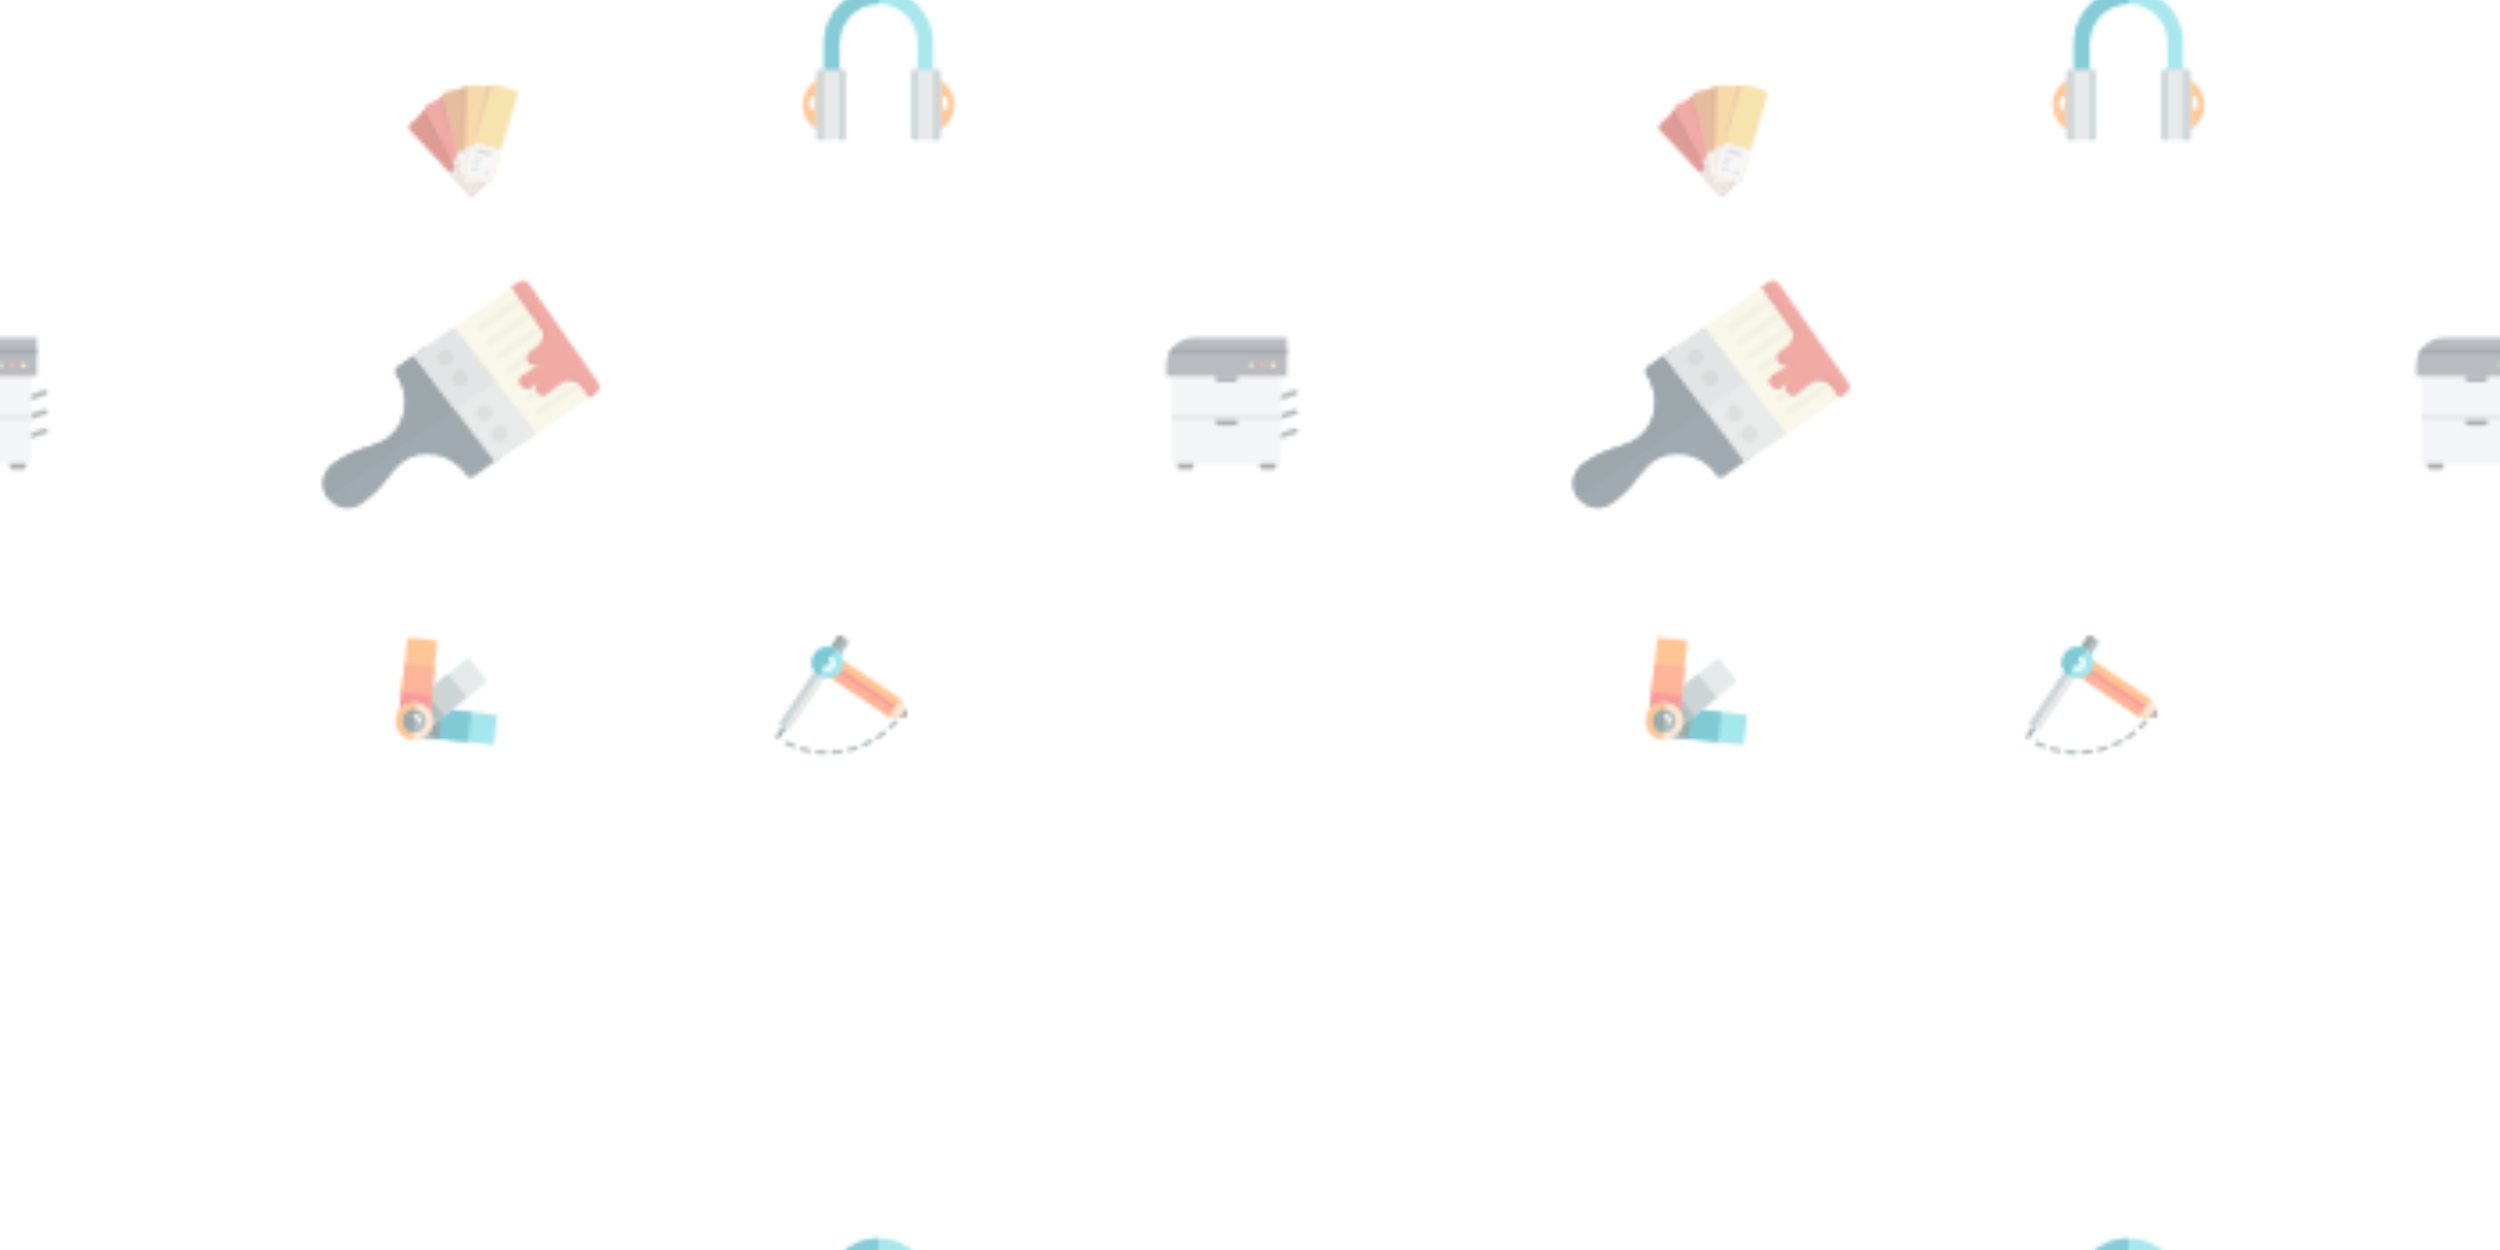 <svg xmlns="http://www.w3.org/2000/svg" xmlns:xlink="http://www.w3.org/1999/xlink" xmlns:fi="http://pattern.flaticon.com/" x="0" y="0" width="700" height="350" viewBox="0 0 700 350"><rect x="0px" y="0px" width="100%" height="100%" opacity="0" fill="#ffffff"/><defs><g transform="matrix(0.14 0.025 -0.025 0.14 101.911 70.546)" id="L1_78"><path d="M289.871,397.982c-3.151,3.151-9.846,3.938-14.178-0.394c-39.778-40.566-97.674-34.265-125.637-5.908  c-18.511,18.905-28.751,49.231-42.142,67.742c-7.089,10.24-16.148,20.48-25.994,30.326c0,0-11.815,13.391-33.477,13.391  C21.662,503.138,0,481.477,0,454.695c0-20.874,13.391-33.477,13.391-33.477l0.394-0.394l0.394-0.394  c9.452-9.452,19.298-18.117,29.145-25.206c18.511-13.391,48.443-23.631,66.954-42.535c27.963-28.357,34.265-86.646-5.514-126.818  c-1.969-1.969-3.151-5.12-2.757-7.483c0-2.757,1.575-5.514,3.151-7.089l50.806-51.2l184.32,186.289  C340.283,346.388,289.871,397.982,289.871,397.982z" fill="#415661"/><path d="M105.551,211.298c-1.575,1.575-2.757,4.332-3.151,7.089c0,2.757,0.788,5.514,2.757,7.483  c39.778,40.172,33.871,98.462,5.514,126.818c-18.511,18.905-48.837,29.145-66.954,42.535c-9.846,7.089-19.692,15.754-29.145,25.206  l-0.394,0.394l-0.394,0.394c4.726-4.726-13.391,10.24-13.391,33.477c0,13.391,5.514,25.206,14.178,34.265l230.006-229.612  l-76.406-87.434l-11.815-11.815C156.357,160.098,105.551,211.298,105.551,211.298z" fill="#3a4d57"/><path d="M330.437,4.923l168.566,168.172c5.514,5.514,5.514,14.178,0,19.692L389.908,301.883  c-5.514,5.514-14.178,5.514-19.692,0l-168.96-168.172c-5.514-5.514-5.514-14.178,0-19.692L310.745,4.923  C315.865-0.591,324.923-0.591,330.437,4.923z" fill="#f4f0d3"/><path d="M200.468,115.2l197.317,178.412l-72.074,68.135L132.726,183.729L200.468,115.2z" fill="#d3d5d6"/><path d="M200.468,115.2l99.643,89.797L230.4,273.92l-97.674-89.797  C132.726,184.123,200.468,115.2,200.468,115.2z" fill="#c8cacb"/><path d="M278.055,259.348c-6.302,6.302-6.302,16.148,0,22.449c6.302,6.302,16.148,6.302,22.449,0  c6.302-6.302,6.302-16.148,0-22.449C294.597,253.44,284.357,253.44,278.055,259.348z M336.345,294.794  c-6.302-6.302-16.148-6.302-22.449,0c-6.302,6.302-6.302,16.148,0,22.449c6.302,6.302,16.148,6.302,22.449,0  C342.252,310.942,342.252,301.095,336.345,294.794z" fill="#bdbfc0"/><path d="M484.825,158.917c-2.757-2.757-7.089-2.757-9.846,0l-85.071,84.677c-2.757,2.757-2.757,7.089,0,9.846  c2.757,2.757,7.089,2.757,9.846,0l85.071-84.677C487.582,166.006,487.582,161.674,484.825,158.917z M461.194,135.286  c-2.757-2.757-7.089-2.757-9.846,0l-85.071,84.677c-2.757,2.757-2.757,7.089,0,9.846c2.757,2.757,7.089,2.757,9.846,0l85.071-84.677  C463.951,142.375,463.951,138.043,461.194,135.286z M413.538,88.025c-2.757-2.757-7.089-2.757-9.846,0l-85.071,84.283  c-2.757,2.757-2.757,7.089,0,9.846c2.757,2.757,7.089,2.757,9.846,0l85.071-84.283C416.295,95.114,416.295,90.782,413.538,88.025z   M389.908,64.394c-2.757-2.757-7.089-2.757-9.846,0l-85.071,84.283c-2.757,2.757-2.757,7.089,0,9.846  c2.757,2.757,7.089,2.757,9.846,0l85.071-84.283C392.665,71.483,392.665,67.151,389.908,64.394z M365.883,40.369  c-2.757-2.757-7.089-2.757-9.846,0l-84.677,84.677c-2.757,2.757-2.757,7.089,0,9.846c2.757,2.757,7.089,2.757,9.846,0l84.677-84.283  C368.64,47.852,368.64,43.126,365.883,40.369z M342.252,16.738c-2.757-2.757-7.089-2.757-9.846,0l-85.071,84.677  c-2.757,2.757-2.757,7.089,0,9.846s7.089,2.757,9.846,0l85.071-84.677C345.009,23.828,345.009,19.495,342.252,16.738z" fill="#e8e4c8"/><path d="M499.397,172.702L330.437,4.529c-5.514-5.514-14.178-5.514-19.692,0l-12.209,12.209l74.831,74.043  c5.908,11.028,4.332,24.812-6.302,34.265l-9.452,11.028c-6.302,5.514-6.302,14.966,0,20.48s16.935,5.12,22.055-0.788l-29.145,28.357  c-5.908,5.514-5.908,14.572,0,20.086s14.966,5.514,20.874,0l13.391-13.391c-5.514,5.514-5.514,14.572,0,20.086  c5.514,5.514,14.178,5.514,19.692,0l24.418-25.6c11.028-11.422,29.145-11.422,40.566,0l18.511,18.117L499.397,192  C504.911,187.274,504.911,178.215,499.397,172.702L499.397,172.702z" fill="#e2574c"/><path d="M205.588,164.825c6.302,6.302,6.302,16.148,0,22.449c-6.302,6.302-16.148,6.302-22.449,0  c-6.302-6.302-6.302-16.148,0-22.449C189.44,158.523,199.286,158.523,205.588,164.825z M241.034,200.271  c6.302,6.302,6.302,16.148,0,22.449c-6.302,6.302-16.148,6.302-22.449,0c-6.302-6.302-6.302-16.148,0-22.449  C224.886,193.969,235.126,193.969,241.034,200.271z" fill="#b4b5b6"/><path d="M367.458,124.652l-9.452,11.028c-6.302,5.514-6.302,14.572,0,20.48  c5.908,5.12,15.36,5.12,20.874,0.394l9.058-8.665c-5.514,5.514-15.754,6.302-22.055,0.788c-6.302-5.514-6.302-14.572,0-20.48  l9.452-11.028c10.24-9.058,11.815-23.237,6.302-33.871L306.806,9.649l-7.877,7.877l74.831,73.649  C379.274,101.809,377.699,115.594,367.458,124.652z M358.794,196.332c-5.514-5.12-5.514-13.785-0.788-19.298l-7.089,6.695  c-5.908,5.514-5.908,14.572,0,20.086s14.966,5.514,20.874,0l7.877-7.877C373.76,201.846,364.702,201.846,358.794,196.332z   M392.665,203.422c-5.514-5.514-5.514-14.572,0-20.086l-7.877,7.877c-5.514,5.514-5.514,14.572,0,20.086s14.178,5.514,19.692,0  l6.302-6.302C405.268,208.935,397.785,208.148,392.665,203.422z M495.458,195.938l-18.511-17.723  c-11.028-11.422-29.145-11.422-40.172,0l-5.514,5.514c11.028-9.058,27.569-8.271,37.809,1.969l18.511,17.723L499.003,192  L495.458,195.938z" fill="#d65348"/></g><g transform="matrix(0.06 0.018 -0.018 0.06 117.32 17.218)" id="L1_79"><path d="M41.493,281.6l45.686-79.951c4.726-8.271,15.36-11.028,23.631-6.302l337.132,196.529  c8.271,4.726,11.028,15.36,6.302,23.631l-45.686,79.951c-4.726,8.271-15.36,11.028-23.631,6.302L47.794,305.231  C39.523,300.505,36.767,289.871,41.493,281.6z" fill="#bf392b"/><path d="M87.573,203.225l-0.788-0.788l-9.058,16.148l258.757,230.794  C336.483,449.378,87.573,203.225,87.573,203.225z" fill="#ac3327"/><path d="M408.557,495.458l45.686-79.951c4.726-8.271,1.969-18.905-6.302-23.631L341.21,329.649  l-66.56,107.914l110.277,64.197C393.197,506.486,403.831,503.729,408.557,495.458z" fill="#d6d6d6"/><path d="M293.554,406.843l-1.969,2.757l44.505,39.778L293.554,406.843z" fill="#cacaca"/><path d="M87.573,179.2l64.591-64.197c6.695-6.695,17.723-6.695,24.418,0l274.905,272.148  c6.695,6.695,6.695,17.329,0,24.025l-64.591,64.197c-6.695,6.695-17.723,6.695-24.418,0L87.573,203.225  C80.877,196.529,80.877,185.895,87.573,179.2z" fill="#e2574c"/><path d="M147.831,119.335l-14.966,14.572l173.292,259.938C306.157,393.846,147.831,119.335,147.831,119.335z" fill="#cb4e44"/><path d="M451.486,411.175c6.695-6.695,6.695-17.329,0-24.025l-93.342-92.16l-89.797,87.04l94.129,93.342  c6.695,6.695,17.723,6.695,24.418,0C386.896,475.372,451.486,411.175,451.486,411.175z" fill="#e0e0e0"/><path d="M154.133,95.705l79.951-46.08c8.271-4.726,18.905-1.969,23.631,6.302L453.85,396.209  c4.726,8.271,1.969,18.905-6.302,23.631l-79.951,46.08c-8.271,4.726-18.905,1.969-23.631-6.302L147.831,119.335  C143.105,111.065,145.862,100.431,154.133,95.705z" fill="#d07c40"/><path d="M288.04,362.732l-1.575,1.575l19.692,29.538L288.04,362.732z" fill="#d1d1d1"/><path d="M367.991,466.314l79.951-46.08c8.271-4.726,11.028-15.36,6.302-23.631l-68.529-118.942  l-108.308,66.954l66.56,115.397C349.087,468.283,359.72,471.04,367.991,466.314z" fill="#ebebeb"/><path d="M240.779,56.714c-0.788-3.151-0.788-6.302,0-9.452c-2.363,0.394-4.332,1.182-6.695,2.363  l-16.148,9.452L329,382.031L240.779,56.714z M367.203,439.532h0.788v-0.394L367.203,439.532z" fill="#bb6f39"/><path d="M367.203,439.532h0.788v-0.394L367.203,439.532z M312.853,322.56l-3.545,2.363L329,382.031  L312.853,322.56z" fill="#dbdbdb"/><path d="M252.594,35.84l89.009-23.631c9.058-2.363,18.511,2.757,21.268,11.815L464.09,395.815  c2.363,9.058-3.151,18.511-12.209,20.874l-89.009,23.631c-9.058,2.363-18.511-2.757-21.268-11.815L240.779,56.714  C238.022,47.655,243.536,38.203,252.594,35.84z" fill="#f4b459"/><path d="M362.871,0h81.526c11.422,0,20.48,9.058,20.48,20.48v384.394c0,11.422-9.058,20.48-20.48,20.48  h-81.526c-11.422,0-20.48-9.058-20.48-20.48V20.48C342.391,9.058,351.45,0,362.871,0z" fill="#efc75e"/><path d="M308.52,306.806l33.083,121.698c2.363,9.058,11.815,14.572,21.268,11.815l89.009-23.631  c9.059-2.363,14.572-11.815,12.209-20.874l-33.083-120.123L308.52,306.806z" fill="#e6e6e6"/><path d="M342.391,20.48c0-3.151,0.788-5.908,1.969-8.271c-0.788,0-1.969,0-2.757,0.394l-20.874,5.514  l21.662,313.895V20.48z" fill="#dba250"/><path d="M342.391,275.298v129.575c0,11.422,9.058,20.48,20.48,20.48h81.526c11.422,0,20.48-9.058,20.48-20.48  V275.298H342.391z" fill="#efefef"/><path d="M342.391,298.142l-2.363,0.788l2.363,33.083V298.142z" fill="#dddddd"/><path d="M362.083,295.385v19.692h66.954v-19.692H362.083z M362.083,397.785h27.569V385.97h-27.569V397.785z   M362.083,370.215h27.569V358.4h-27.569V370.215z M362.083,342.646h27.569v-11.815h-27.569V342.646z M431.007,378.092  c5.514,0,9.846,4.332,9.846,9.846s-4.332,9.846-9.846,9.846s-9.846-4.332-9.846-9.846  C421.16,382.425,425.493,378.092,431.007,378.092z" fill="#bfbfbf"/></g><g transform="matrix(0.055 0.006 -0.006 0.055 113.215 178.375)" id="L1_80"><path d="M501.215,340.577H106.146c-4.702,0-8.514,3.812-8.514,8.514v136.231c0,4.702,3.812,8.514,8.514,8.514  h395.069c4.702,0,8.514-3.812,8.514-8.514V349.091C509.729,344.389,505.917,340.577,501.215,340.577z" fill="#4acfd9"/><path d="M237.836,340.577h-131.69c-4.702,0-8.514,3.812-8.514,8.514v136.231c0,4.702,3.812,8.514,8.514,8.514  h131.69c4.702,0,8.514-3.812,8.514-8.514V349.091C246.35,344.389,242.538,340.577,237.836,340.577z" fill="#365558"/><path d="M369.525,340.577h-131.69c-4.702,0-8.514,3.812-8.514,8.514v136.231c0,4.702,3.812,8.514,8.514,8.514  h131.69c4.702,0,8.514-3.812,8.514-8.514V349.091C378.04,344.389,374.228,340.577,369.525,340.577z" fill="#0295aa"/><path d="M435.697,170.362l-96.33-96.33c-1.596-1.597-3.762-2.494-6.02-2.494c-2.258,0-4.424,0.897-6.02,2.494  L47.971,353.388c-3.325,3.325-3.325,8.716,0,12.04l96.329,96.33c1.662,1.662,3.842,2.494,6.02,2.494c2.179,0,4.358-0.831,6.02-2.494  l279.356-279.356c1.597-1.596,2.494-3.762,2.494-6.02C438.191,174.124,437.295,171.958,435.697,170.362z" fill="#cdd4d5"/><path d="M249.46,356.598l-96.33-96.33c-3.325-3.325-8.716-3.325-12.041,0l-93.118,93.119  c-3.325,3.325-3.325,8.716,0,12.04l96.329,96.33c1.662,1.662,3.842,2.494,6.02,2.494c2.179,0,4.358-0.831,6.02-2.494l93.118-93.118  C252.785,365.315,252.785,359.923,249.46,356.598z" fill="#687f82"/><path d="M342.579,263.48l-96.33-96.33c-1.596-1.597-3.762-2.494-6.02-2.494c-2.258,0-4.424,0.897-6.02,2.494  l-93.118,93.118c-3.325,3.325-3.325,8.716,0,12.041l96.33,96.329c1.662,1.663,3.842,2.494,6.02,2.494  c2.179,0,4.358-0.831,6.02-2.494l93.118-93.118c1.597-1.596,2.494-3.762,2.494-6.02C345.072,267.242,344.175,265.077,342.579,263.48  z" fill="#9baaab"/><path d="M160.639,0H24.408c-4.702,0-8.514,3.812-8.514,8.514v395.069c0,4.702,3.812,8.514,8.514,8.514  h136.231c4.702,0,8.514-3.812,8.514-8.514V8.514C169.153,3.812,165.341,0,160.639,0z" fill="#ff8c29"/><path d="M160.639,263.379H24.408c-4.702,0-8.514,3.812-8.514,8.514v131.69c0,4.702,3.812,8.514,8.514,8.514  h136.231c4.702,0,8.514-3.812,8.514-8.514v-131.69C169.153,267.191,165.341,263.379,160.639,263.379z" fill="#f0353d"/><path d="M160.639,131.69H24.408c-4.702,0-8.514,3.812-8.514,8.514v131.69c0,4.702,3.812,8.514,8.514,8.514  h136.231c4.702,0,8.514-3.812,8.514-8.514v-131.69C169.153,135.502,165.341,131.69,160.639,131.69z" fill="#fd6a33"/><path d="M97.064,322.412c-52.269,0-94.794,42.524-94.794,94.794S44.795,512,97.064,512  s94.794-42.524,94.794-94.794S149.334,322.412,97.064,322.412z" fill="#ffd1a9"/><path d="M2.271,417.206C2.271,469.476,44.795,512,97.064,512V322.412  C44.795,322.412,2.271,364.937,2.271,417.206z" fill="#ff8c29"/><path d="M97.064,358.741c-32.238,0-58.466,26.228-58.466,58.466s26.228,58.466,58.466,58.466  s58.466-26.228,58.466-58.466S129.302,358.741,97.064,358.741z" fill="#687f82"/><path d="M97.064,358.741c-32.238,0-58.466,26.228-58.466,58.466s26.228,58.466,58.466,58.466V358.741z" fill="#365558"/><path d="M122.04,425.721c-4.702,0-8.514-3.812-8.514-8.514c0-9.076-7.385-16.461-16.461-16.461  c-4.702,0-8.514-3.812-8.514-8.514c0-4.702,3.812-8.514,8.514-8.514c18.466,0,33.49,15.024,33.49,33.49  C130.554,421.908,126.742,425.721,122.04,425.721z" fill="#ffffff"/></g><g transform="matrix(0.088 0 0 0.088 196.915 66.928)"><path d="M41.493,281.6l45.686-79.951c4.726-8.271,15.36-11.028,23.631-6.302l337.132,196.529  c8.271,4.726,11.028,15.36,6.302,23.631l-45.686,79.951c-4.726,8.271-15.36,11.028-23.631,6.302L47.794,305.231  C39.523,300.505,36.767,289.871,41.493,281.6z" fill="#bf392b"/><path d="M87.573,203.225l-0.788-0.788l-9.058,16.148l258.757,230.794  C336.483,449.378,87.573,203.225,87.573,203.225z" fill="#ac3327"/><path d="M408.557,495.458l45.686-79.951c4.726-8.271,1.969-18.905-6.302-23.631L341.21,329.649  l-66.56,107.914l110.277,64.197C393.197,506.486,403.831,503.729,408.557,495.458z" fill="#d6d6d6"/><path d="M293.554,406.843l-1.969,2.757l44.505,39.778L293.554,406.843z" fill="#cacaca"/><path d="M87.573,179.2l64.591-64.197c6.695-6.695,17.723-6.695,24.418,0l274.905,272.148  c6.695,6.695,6.695,17.329,0,24.025l-64.591,64.197c-6.695,6.695-17.723,6.695-24.418,0L87.573,203.225  C80.877,196.529,80.877,185.895,87.573,179.2z" fill="#e2574c"/><path d="M147.831,119.335l-14.966,14.572l173.292,259.938C306.157,393.846,147.831,119.335,147.831,119.335z" fill="#cb4e44"/><path d="M451.486,411.175c6.695-6.695,6.695-17.329,0-24.025l-93.342-92.16l-89.797,87.04l94.129,93.342  c6.695,6.695,17.723,6.695,24.418,0C386.896,475.372,451.486,411.175,451.486,411.175z" fill="#e0e0e0"/><path d="M154.133,95.705l79.951-46.08c8.271-4.726,18.905-1.969,23.631,6.302L453.85,396.209  c4.726,8.271,1.969,18.905-6.302,23.631l-79.951,46.08c-8.271,4.726-18.905,1.969-23.631-6.302L147.831,119.335  C143.105,111.065,145.862,100.431,154.133,95.705z" fill="#d07c40"/><path d="M288.04,362.732l-1.575,1.575l19.692,29.538L288.04,362.732z" fill="#d1d1d1"/><path d="M367.991,466.314l79.951-46.08c8.271-4.726,11.028-15.36,6.302-23.631l-68.529-118.942  l-108.308,66.954l66.56,115.397C349.087,468.283,359.72,471.04,367.991,466.314z" fill="#ebebeb"/><path d="M240.779,56.714c-0.788-3.151-0.788-6.302,0-9.452c-2.363,0.394-4.332,1.182-6.695,2.363  l-16.148,9.452L329,382.031L240.779,56.714z M367.203,439.532h0.788v-0.394L367.203,439.532z" fill="#bb6f39"/><path d="M367.203,439.532h0.788v-0.394L367.203,439.532z M312.853,322.56l-3.545,2.363L329,382.031  L312.853,322.56z" fill="#dbdbdb"/><path d="M252.594,35.84l89.009-23.631c9.058-2.363,18.511,2.757,21.268,11.815L464.09,395.815  c2.363,9.058-3.151,18.511-12.209,20.874l-89.009,23.631c-9.058,2.363-18.511-2.757-21.268-11.815L240.779,56.714  C238.022,47.655,243.536,38.203,252.594,35.84z" fill="#f4b459"/><path d="M362.871,0h81.526c11.422,0,20.48,9.058,20.48,20.48v384.394c0,11.422-9.058,20.48-20.48,20.48  h-81.526c-11.422,0-20.48-9.058-20.48-20.48V20.48C342.391,9.058,351.45,0,362.871,0z" fill="#efc75e"/><path d="M308.52,306.806l33.083,121.698c2.363,9.058,11.815,14.572,21.268,11.815l89.009-23.631  c9.059-2.363,14.572-11.815,12.209-20.874l-33.083-120.123L308.52,306.806z" fill="#e6e6e6"/><path d="M342.391,20.48c0-3.151,0.788-5.908,1.969-8.271c-0.788,0-1.969,0-2.757,0.394l-20.874,5.514  l21.662,313.895V20.48z" fill="#dba250"/><path d="M342.391,275.298v129.575c0,11.422,9.058,20.48,20.48,20.48h81.526c11.422,0,20.48-9.058,20.48-20.48  V275.298H342.391z" fill="#efefef"/><path d="M342.391,298.142l-2.363,0.788l2.363,33.083V298.142z" fill="#dddddd"/><path d="M362.083,295.385v19.692h66.954v-19.692H362.083z M362.083,397.785h27.569V385.97h-27.569V397.785z   M362.083,370.215h27.569V358.4h-27.569V370.215z M362.083,342.646h27.569v-11.815h-27.569V342.646z M431.007,378.092  c5.514,0,9.846,4.332,9.846,9.846s-4.332,9.846-9.846,9.846s-9.846-4.332-9.846-9.846  C421.16,382.425,425.493,378.092,431.007,378.092z" fill="#bfbfbf"/></g><g transform="matrix(0.055 0.037 -0.037 0.055 231.582 175.436)" id="L1_81"><path d="M132.777,512c-4.161,0-7.779-3.084-8.337-7.321c-0.607-4.611,2.638-8.841,7.248-9.448  c10.856-1.429,21.765-3.355,32.425-5.72c4.539-1.007,9.038,1.856,10.045,6.396c1.008,4.539-1.856,9.037-6.396,10.045  c-11.137,2.472-22.534,4.483-33.875,5.976C133.514,511.976,133.143,512,132.777,512z M198.446,497.422  c-3.576,0-6.891-2.294-8.026-5.884c-1.401-4.435,1.055-9.166,5.491-10.567c10.418-3.295,20.823-7.094,30.925-11.296  c4.293-1.785,9.222,0.247,11.008,4.541c1.786,4.294-0.248,9.222-4.541,11.008c-10.555,4.39-21.428,8.361-32.315,11.803  C200.143,497.295,199.287,497.422,198.446,497.422z M260.56,471.598c-3.034,0-5.965-1.645-7.468-4.52  c-2.154-4.12-0.56-9.208,3.56-11.364c9.687-5.065,19.271-10.621,28.487-16.515c3.918-2.505,9.125-1.361,11.63,2.556  c2.505,3.918,1.361,9.124-2.556,11.63c-9.626,6.157-19.639,11.961-29.756,17.252C263.21,471.289,261.874,471.598,260.56,471.598z   M317.225,435.359c-2.525,0-5.021-1.129-6.679-3.285c-2.836-3.685-2.148-8.972,1.537-11.809  c8.664-6.668,17.144-13.802,25.204-21.201c3.427-3.145,8.753-2.918,11.899,0.509c3.145,3.425,2.917,8.752-0.509,11.897  c-8.418,7.728-17.275,15.177-26.322,22.141C320.823,434.79,319.017,435.359,317.225,435.359z M366.77,389.867  c-2.032,0-4.069-0.731-5.685-2.211c-3.43-3.141-3.663-8.467-0.522-11.897c7.385-8.063,14.509-16.553,21.17-25.231  c2.83-3.688,8.117-4.383,11.808-1.552c3.688,2.831,4.383,8.117,1.552,11.806c-6.957,9.064-14.397,17.93-22.111,26.351  C371.322,388.947,369.049,389.867,366.77,389.867z M407.728,336.505c-1.549,0-3.117-0.427-4.519-1.321  c-3.921-2.5-5.074-7.706-2.573-11.627c5.887-9.233,11.434-18.827,16.481-28.514c2.151-4.124,7.237-5.725,11.358-3.575  c4.125,2.149,5.726,7.235,3.577,11.358c-5.275,10.119-11.067,20.14-17.216,29.784C413.229,335.13,410.508,336.505,407.728,336.505z   M438.819,276.849c-1.074,0-2.166-0.207-3.22-0.643c-4.296-1.78-6.337-6.706-4.556-11.003c4.187-10.103,7.975-20.514,11.255-30.942  c1.396-4.437,6.12-6.9,10.56-5.504c4.436,1.396,6.9,6.124,5.504,10.559c-3.43,10.897-7.387,21.775-11.763,32.334  C445.258,274.892,442.122,276.849,438.819,276.849z M459.027,212.686c-0.601,0-1.21-0.065-1.822-0.2  c-4.541-1.003-7.411-5.496-6.408-10.037c2.353-10.66,4.263-21.571,5.679-32.432c0.602-4.611,4.827-7.86,9.439-7.261  c4.611,0.602,7.862,4.827,7.262,9.439c-1.479,11.345-3.476,22.745-5.932,33.883C466.375,210.007,462.891,212.686,459.027,212.686z" fill="#687f82"/><path d="M87.593,510.835c-4.651,0-8.42-3.77-8.42-8.42v-53.89c0-4.65,3.769-8.42,8.42-8.42  s8.42,3.77,8.42,8.42v53.89C96.013,507.065,92.244,510.835,87.593,510.835z" fill="#365558"/><path d="M105.556,157.18H69.63c-4.651,0-8.42,3.77-8.42,8.42v282.924c0,4.65,3.769,8.42,8.42,8.42h35.927  c4.651,0,8.42-3.77,8.42-8.42V165.6C113.977,160.95,110.208,157.18,105.556,157.18z" fill="#cdd4d5"/><path d="M105.556,0H69.63c-4.651,0-8.42,3.77-8.42,8.42v80.835c0,4.65,3.769,8.42,8.42,8.42h35.927  c4.651,0,8.42-3.77,8.42-8.42V8.42C113.977,3.77,110.208,0,105.556,0z" fill="#687f82"/><path d="M69.63,157.18c-4.651,0-8.42,3.77-8.42,8.42v282.924c0,4.65,3.769,8.42,8.42,8.42h17.963V157.18  H69.63z" fill="#9baaab"/><path d="M69.63,0c-4.651,0-8.42,3.77-8.42,8.42v80.835c0,4.65,3.769,8.42,8.42,8.42h17.963V0H69.63z" fill="#365558"/><path d="M487.459,118.177l-53.89-35.927c-1.383-0.922-3.009-1.415-4.671-1.415H119.029  c-4.651,0-8.42,3.77-8.42,8.42v71.854c0,4.65,3.769,8.42,8.42,8.42h309.869c1.662,0,3.288-0.493,4.671-1.415l53.89-35.927  c2.343-1.562,3.75-4.19,3.75-7.006C491.208,122.367,489.802,119.737,487.459,118.177z" fill="#ff8c29"/><path d="M110.609,161.109c0,4.65,3.769,8.42,8.42,8.42h309.869c1.662,0,3.288-0.493,4.671-1.415l53.89-35.927  c2.343-1.562,3.75-4.19,3.75-7.006h-380.6L110.609,161.109L110.609,161.109z" fill="#fd6a33"/><path d="M428.898,133.603H119.029c-4.651,0-8.42-3.77-8.42-8.42s3.769-8.42,8.42-8.42h309.869  c4.651,0,8.42,3.77,8.42,8.42S433.549,133.603,428.898,133.603z" fill="#f0353d"/><path d="M487.459,118.177l-53.89-35.927c-1.409-0.94-3.037-1.397-4.671-1.397v88.676  c1.632,0,3.261-0.475,4.671-1.415l53.89-35.927c2.343-1.562,3.75-4.19,3.75-7.006C491.208,122.367,489.802,119.737,487.459,118.177z  " fill="#ffd1a9"/><path d="M487.459,118.177l-18.143-12.096v38.203l18.143-12.096c2.343-1.562,3.75-4.19,3.75-7.006  S489.802,119.737,487.459,118.177z" fill="#365558"/><path d="M87.593,58.381c-36.835,0-66.801,29.966-66.801,66.801s29.966,66.801,66.801,66.801  s66.801-29.966,66.801-66.801S124.428,58.381,87.593,58.381z" fill="#4acfd9"/><path d="M87.593,58.381c-36.835,0-66.801,29.966-66.801,66.801s29.966,66.801,66.801,66.801V58.381z" fill="#0295aa"/><path d="M87.593,160.548c-4.651,0-8.42-3.77-8.42-8.42c0-4.65,3.769-8.42,8.42-8.42  c8.976,0,16.279-7.303,16.279-16.279s-7.303-16.279-16.279-16.279c-4.651,0-8.42-3.77-8.42-8.42s3.769-8.42,8.42-8.42  c18.263,0,33.12,14.858,33.12,33.12S105.856,160.548,87.593,160.548z" fill="#ffffff"/></g><g transform="matrix(0.083 0 0 0.083 224.753 -3.247)" id="L1_84"><path d="M256,0C154.542,0,72,82.542,72,184v110.933c0,14.41,11.724,26.133,26.133,26.133  s26.133-11.724,26.133-26.133V184c0-72.638,59.095-131.733,131.733-131.733S387.733,111.362,387.733,184v110.933  c0,14.41,11.723,26.133,26.133,26.133S440,309.343,440,294.933V184C440,82.542,357.458,0,256,0z" fill="#4acfd9"/><path d="M72,184v110.933c0,14.41,11.724,26.133,26.133,26.133s26.133-11.724,26.133-26.133V184  c0-72.638,59.095-131.733,131.733-131.733V0C154.542,0,72,82.542,72,184z" fill="#0295aa"/><path d="M98.133,295.467c-53.817,0-97.6,43.783-97.6,97.6s43.783,97.6,97.6,97.6c4.418,0,8-3.582,8-8v-179.2  C106.133,299.049,102.551,295.467,98.133,295.467z" fill="#ff8c29"/><path d="M136.533,274.133H55.467c-4.418,0-8,3.582-8,8V504c0,4.418,3.582,8,8,8h81.067c4.418,0,8-3.582,8-8  V282.133C144.533,277.715,140.951,274.133,136.533,274.133z" fill="#cdd4d5"/><path d="M413.867,295.467c-4.419,0-8,3.582-8,8v179.2c0,4.418,3.581,8,8,8c53.817,0,97.6-43.783,97.6-97.6  S467.683,295.467,413.867,295.467z" fill="#ff8c29"/><g><path d="M481.614,409.601c-0.332,0-0.667-0.021-1.004-0.063c-4.384-0.549-7.492-4.548-6.945-8.932   c0.311-2.482,0.469-5.019,0.469-7.539c0-6.437-1.012-12.772-3.01-18.828c-1.383-4.196,0.896-8.719,5.091-10.103   c4.201-1.385,8.72,0.896,10.105,5.091c2.531,7.676,3.814,15.696,3.814,23.839c0,3.183-0.198,6.388-0.592,9.527   C489.035,406.641,485.588,409.601,481.614,409.601z" fill="#ffffff"/><path d="M30.387,409.601c-3.975,0-7.421-2.959-7.929-7.006c-0.394-3.138-0.593-6.343-0.593-9.529   c0-8.141,1.283-16.161,3.815-23.839c1.383-4.196,5.907-6.477,10.102-5.092c4.195,1.383,6.476,5.907,5.092,10.102   c-1.998,6.058-3.01,12.393-3.01,18.828c0,2.522,0.158,5.058,0.468,7.538c0.549,4.384-2.559,8.383-6.943,8.933   C31.055,409.58,30.719,409.601,30.387,409.601z" fill="#ffffff"/></g><path d="M456.533,274.133h-81.067c-4.419,0-8,3.582-8,8V504c0,4.418,3.581,8,8,8h81.067c4.419,0,8-3.582,8-8  V282.133C464.533,277.715,460.953,274.133,456.533,274.133z" fill="#cdd4d5"/><g><path d="M55.467,274.133c-4.418,0-8,3.582-8,8V504c0,4.418,3.582,8,8,8h17.067V274.133H55.467z" fill="#9baaab"/><path d="M136.533,274.133h-12.8V512h12.8c4.418,0,8-3.582,8-8V282.133   C144.533,277.715,140.951,274.133,136.533,274.133z" fill="#9baaab"/><path d="M375.467,274.133c-4.419,0-8,3.582-8,8V504c0,4.418,3.581,8,8,8h12.8V274.133H375.467z" fill="#9baaab"/><path d="M456.533,274.133h-17.067V512h17.067c4.419,0,8-3.582,8-8V282.133   C464.533,277.715,460.953,274.133,456.533,274.133z" fill="#9baaab"/></g></g><g transform="matrix(0.072 0 0 0.072 326.563 94.563)" id="L1_85"><g><path d="M437.227,319.927c-4.468,0-8.623-2.827-10.106-7.295c-1.875-5.593,1.155-11.638,6.732-13.497   l63.985-21.323c5.593-1.859,11.638,1.156,13.497,6.748c1.858,5.577-1.156,11.622-6.749,13.481l-63.985,21.323   C439.492,319.74,438.352,319.927,437.227,319.927z" fill="#656d78"/><path d="M437.227,394.566c-4.468,0-8.623-2.827-10.106-7.295c-1.875-5.576,1.155-11.622,6.732-13.481   l63.985-21.323c5.593-1.874,11.638,1.156,13.497,6.733c1.858,5.592-1.156,11.638-6.749,13.497l-63.985,21.323   C439.492,394.395,438.352,394.566,437.227,394.566z" fill="#656d78"/><path d="M437.227,245.273c-4.468,0-8.623-2.828-10.106-7.295c-1.875-5.592,1.155-11.622,6.732-13.481   l63.985-21.339c5.593-1.859,11.638,1.156,13.497,6.749c1.858,5.592-1.156,11.622-6.749,13.481l-63.985,21.339   C439.492,245.101,438.352,245.273,437.227,245.273z" fill="#656d78"/></g><g><path d="M362.588,476.329v24.885c0,5.89,4.766,10.654,10.654,10.654h42.662   c5.889,0,10.67-4.765,10.67-10.654v-24.885H362.588z" fill="#434a54"/><path d="M42.662,501.213L42.662,501.213c0,5.89,4.772,10.67,10.662,10.67h42.654   c5.889,0,10.669-4.78,10.669-10.67l0,0v-24.885H42.662V501.213z" fill="#434a54"/></g><rect x="21px" y="106px" width="426px" height="383px" fill="#e6e9ed"/><path d="M106.647,0.001C47.746,0.001,0,47.74,0,106.632v42.662h469.221V0.001H106.647z" fill="#656d78"/><rect x="21px" y="298px" width="426px" height="21px" fill="#ccd1d9"/><path d="M8.888,63.986H469.22V42.647H21.331C16.394,49.209,12.215,56.363,8.888,63.986z" fill="#434a54"/><path d="M426.574,106.632c0,5.89-4.781,10.67-10.67,10.67s-10.67-4.78-10.67-10.67  c0-5.889,4.781-10.653,10.67-10.653S426.574,100.743,426.574,106.632z" fill="#ffce54"/><path d="M383.912,106.632c0,5.89-4.781,10.67-10.67,10.67s-10.654-4.78-10.654-10.67  c0-5.889,4.766-10.653,10.654-10.653S383.912,100.743,383.912,106.632z" fill="#ed5564"/><path d="M341.25,106.632c0,5.89-4.765,10.67-10.654,10.67c-5.889,0-10.67-4.78-10.67-10.67  c0-5.889,4.781-10.653,10.67-10.653C336.485,95.979,341.25,100.743,341.25,106.632z" fill="#a0d468"/><g><path d="M201.922,170.618h63.986c5.889,0,10.653-4.765,10.653-10.653v-10.67H191.26v10.67   C191.26,165.853,196.033,170.618,201.922,170.618z" fill="#434a54"/><path d="M266.61,319.927h-63.985h-10.669v10.653c0,5.89,4.78,10.67,10.669,10.67h63.985   c5.89,0,10.653-4.78,10.653-10.67v-10.653H266.61z" fill="#434a54"/></g></g></defs><g fi:class="KUsePattern" opacity="0.5"><pattern id="pattern_L1_78" width="350" height="350" patternUnits="userSpaceOnUse"><use xlink:href="#L1_78" x="-350" y="-350"/><use xlink:href="#L1_78" x="0" y="-350"/><use xlink:href="#L1_78" x="350" y="-350"/><use xlink:href="#L1_78" x="-350" y="0"/><use xlink:href="#L1_78" x="0" y="0"/><use xlink:href="#L1_78" x="350" y="0"/><use xlink:href="#L1_78" x="-350" y="350"/><use xlink:href="#L1_78" x="0" y="350"/><use xlink:href="#L1_78" x="350" y="350"/></pattern><rect x="0" y="0" width="100%" height="100%" fill="url(#pattern_L1_78)"/></g><g fi:class="KUsePattern" opacity="0.5"><pattern id="pattern_L1_79" width="350" height="350" patternUnits="userSpaceOnUse"><use xlink:href="#L1_79" x="-350" y="-350"/><use xlink:href="#L1_79" x="0" y="-350"/><use xlink:href="#L1_79" x="350" y="-350"/><use xlink:href="#L1_79" x="-350" y="0"/><use xlink:href="#L1_79" x="0" y="0"/><use xlink:href="#L1_79" x="350" y="0"/><use xlink:href="#L1_79" x="-350" y="350"/><use xlink:href="#L1_79" x="0" y="350"/><use xlink:href="#L1_79" x="350" y="350"/></pattern><rect x="0" y="0" width="100%" height="100%" fill="url(#pattern_L1_79)"/></g><g fi:class="KUsePattern" opacity="0.5"><pattern id="pattern_L1_80" width="350" height="350" patternUnits="userSpaceOnUse"><use xlink:href="#L1_80" x="-350" y="-350"/><use xlink:href="#L1_80" x="0" y="-350"/><use xlink:href="#L1_80" x="350" y="-350"/><use xlink:href="#L1_80" x="-350" y="0"/><use xlink:href="#L1_80" x="0" y="0"/><use xlink:href="#L1_80" x="350" y="0"/><use xlink:href="#L1_80" x="-350" y="350"/><use xlink:href="#L1_80" x="0" y="350"/><use xlink:href="#L1_80" x="350" y="350"/></pattern><rect x="0" y="0" width="100%" height="100%" fill="url(#pattern_L1_80)"/></g><g fi:class="KUsePattern" transform="matrix(1 0 0 1 20 20)" opacity="0.5"><pattern id="pattern_UNKNOWN" width="350" height="350" patternUnits="userSpaceOnUse"><use xlink:href="#UNKNOWN" x="-350" y="-350"/><use xlink:href="#UNKNOWN" x="0" y="-350"/><use xlink:href="#UNKNOWN" x="350" y="-350"/><use xlink:href="#UNKNOWN" x="-350" y="0"/><use xlink:href="#UNKNOWN" x="0" y="0"/><use xlink:href="#UNKNOWN" x="350" y="0"/><use xlink:href="#UNKNOWN" x="-350" y="350"/><use xlink:href="#UNKNOWN" x="0" y="350"/><use xlink:href="#UNKNOWN" x="350" y="350"/></pattern><rect x="0" y="0" width="100%" height="100%" fill="url(#pattern_UNKNOWN)"/></g><g fi:class="KUsePattern" opacity="0.51"><pattern id="pattern_L1_81" width="350" height="350" patternUnits="userSpaceOnUse"><use xlink:href="#L1_81" x="-350" y="-350"/><use xlink:href="#L1_81" x="0" y="-350"/><use xlink:href="#L1_81" x="350" y="-350"/><use xlink:href="#L1_81" x="-350" y="0"/><use xlink:href="#L1_81" x="0" y="0"/><use xlink:href="#L1_81" x="350" y="0"/><use xlink:href="#L1_81" x="-350" y="350"/><use xlink:href="#L1_81" x="0" y="350"/><use xlink:href="#L1_81" x="350" y="350"/></pattern><rect x="0" y="0" width="100%" height="100%" fill="url(#pattern_L1_81)"/></g><g fi:class="KUsePattern" opacity="0.48"><pattern id="pattern_L1_84" width="350" height="350" patternUnits="userSpaceOnUse"><use xlink:href="#L1_84" x="-350" y="-350"/><use xlink:href="#L1_84" x="0" y="-350"/><use xlink:href="#L1_84" x="350" y="-350"/><use xlink:href="#L1_84" x="-350" y="0"/><use xlink:href="#L1_84" x="0" y="0"/><use xlink:href="#L1_84" x="350" y="0"/><use xlink:href="#L1_84" x="-350" y="350"/><use xlink:href="#L1_84" x="0" y="350"/><use xlink:href="#L1_84" x="350" y="350"/></pattern><rect x="0" y="0" width="100%" height="100%" fill="url(#pattern_L1_84)"/></g><g fi:class="KUsePattern" opacity="0.46"><pattern id="pattern_L1_85" width="350" height="350" patternUnits="userSpaceOnUse"><use xlink:href="#L1_85" x="-350" y="-350"/><use xlink:href="#L1_85" x="0" y="-350"/><use xlink:href="#L1_85" x="350" y="-350"/><use xlink:href="#L1_85" x="-350" y="0"/><use xlink:href="#L1_85" x="0" y="0"/><use xlink:href="#L1_85" x="350" y="0"/><use xlink:href="#L1_85" x="-350" y="350"/><use xlink:href="#L1_85" x="0" y="350"/><use xlink:href="#L1_85" x="350" y="350"/></pattern><rect x="0" y="0" width="100%" height="100%" fill="url(#pattern_L1_85)"/></g></svg>